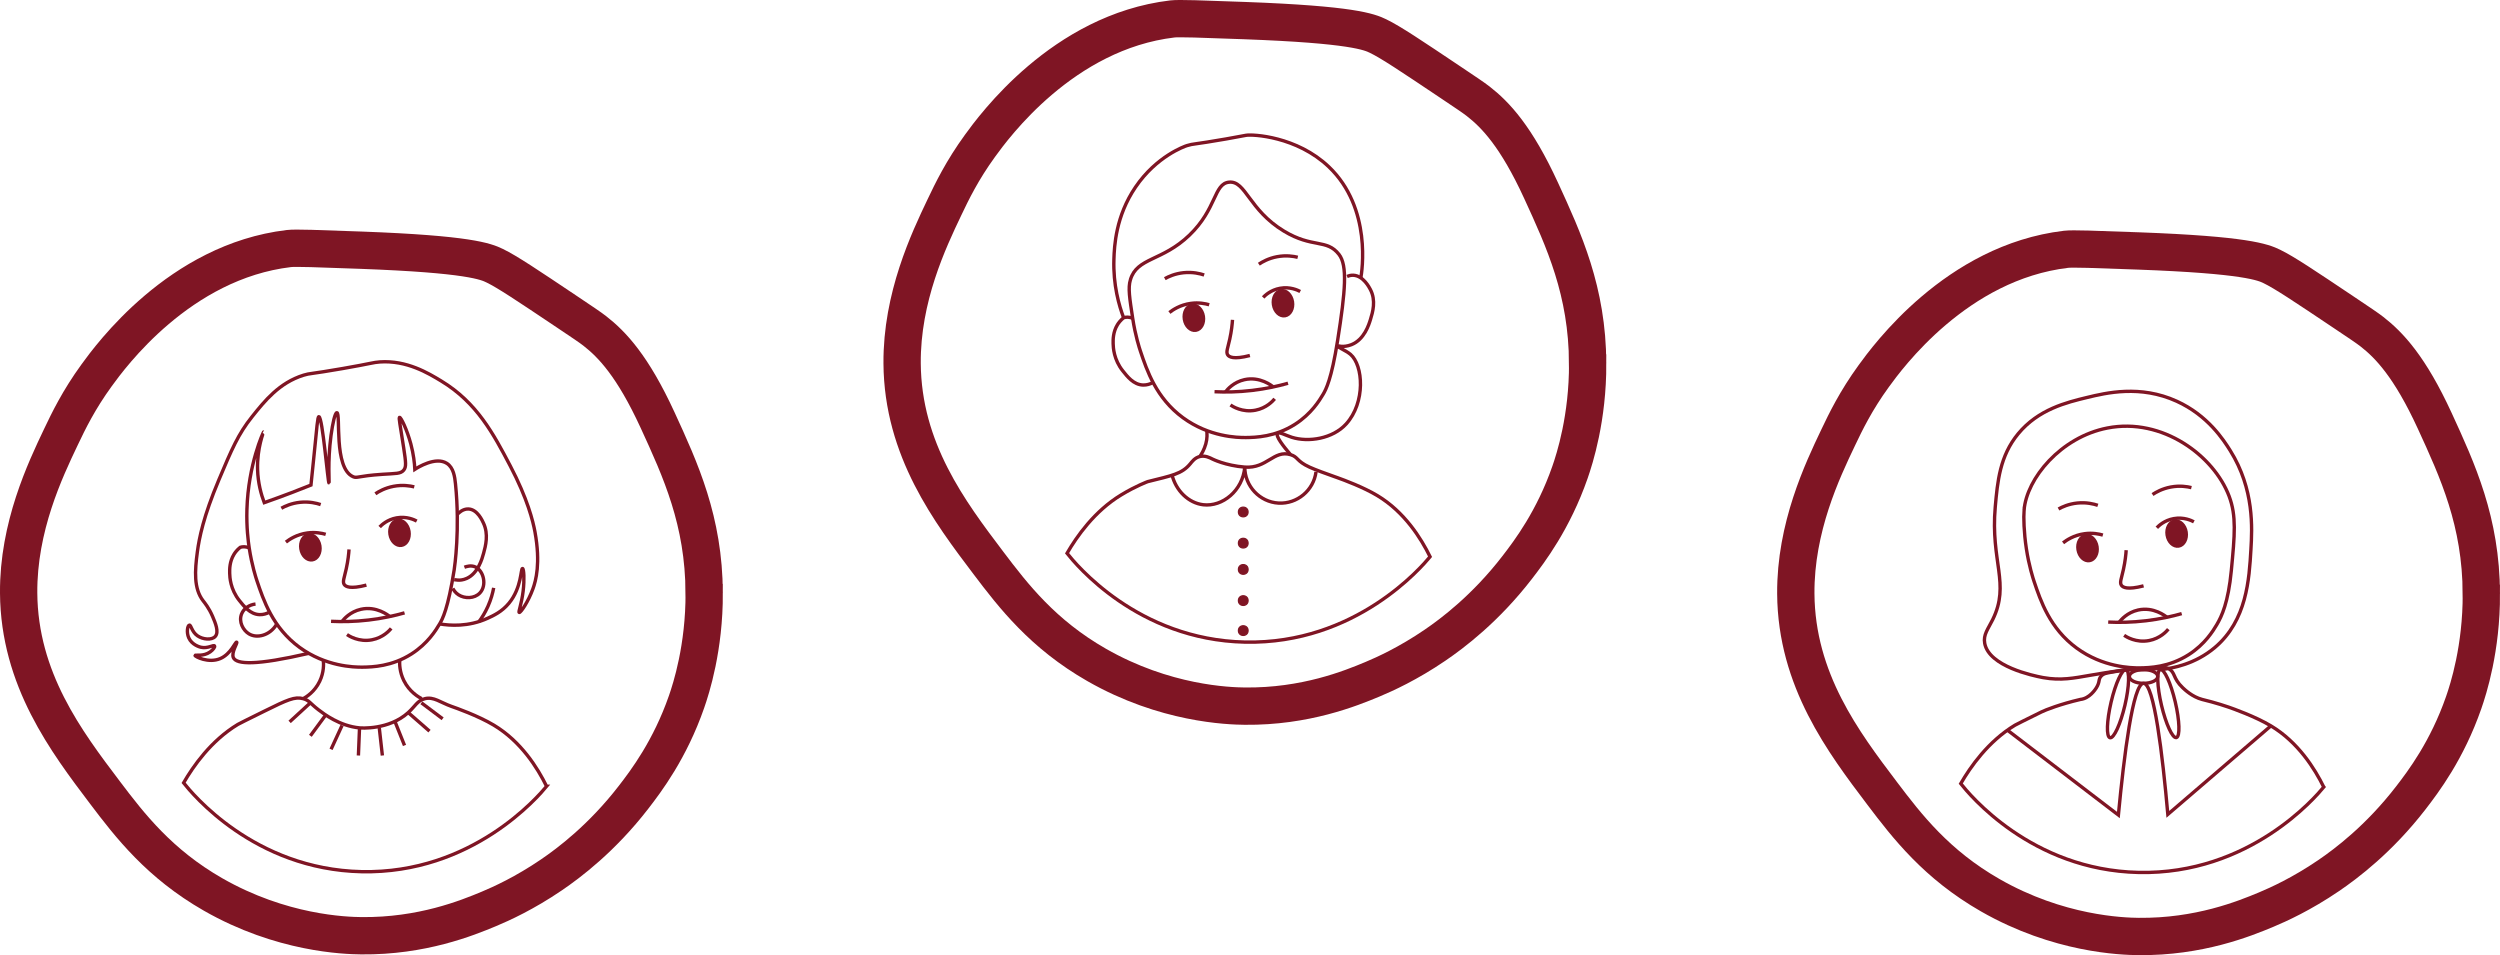 <?xml version="1.0" encoding="UTF-8"?>
<svg id="Lag_1" xmlns="http://www.w3.org/2000/svg" viewBox="0 0 1474.17 563.22">
  <defs>
    <style>
      .cls-1 {
        stroke-width: 22px;
      }

      .cls-1, .cls-2 {
        fill: none;
      }

      .cls-1, .cls-2, .cls-3, .cls-4 {
        stroke: #7f1524;
        stroke-miterlimit: 10;
      }

      .cls-2, .cls-3 {
        stroke-width: 2px;
      }

      .cls-3, .cls-4 {
        fill: #7f1524;
      }

      .cls-4 {
        stroke-width: .75px;
      }
    </style>
  </defs>
  <g>
    <path class="cls-1" d="M415.24,349.66c.12,32.25-7.67,56.31-10.39,64.14-9.81,28.22-23.87,46.75-31.26,56.32-18.6,24.1-38.11,38.75-48.44,45.78-15.8,10.77-29.63,17.04-36.82,20.04-12.84,5.36-39.53,16.2-75.21,15.84-9.57-.1-47.17-1.27-87.47-24.34-31.62-18.1-48.99-40.57-63.73-60.06-22.74-30.06-50.56-66.82-50.92-117.72-.28-39.05,15.71-72.62,24.88-91.88,4.52-9.5,10.51-21.92,21.11-36.5,8.03-11.04,48.75-67.05,113.36-74.72,3.86-.46,16.83.02,42.76.98,63.33,2.34,73.45,6.65,78.57,9.13,7.45,3.61,19.16,11.45,42.57,27.14,9.14,6.12,13.71,9.18,16.4,11.27,10.26,7.97,22.48,20.82,37.09,52.58,13.55,29.47,27.34,59.47,27.49,101.99Z"/>
    <path class="cls-2" d="M145.6,300.33c-.32,10.66.79,19.09,1.34,22.71,1.56,10.27,4.03,17.77,4.55,19.34,3.85,11.48,9.3,27.75,25.12,39.33,15.42,11.29,31.97,11.76,37.19,11.69,5.68-.07,17.21-.36,28.85-7.8,9.62-6.15,14.44-14.08,16.58-17.69,1.66-2.8,4.96-8.91,8.57-31.82.27-1.69,3.51-23.91.79-50.69-.43-4.23-1.12-9.63-5.11-12.18-6.59-4.22-17.25,2.5-18.86,3.54-.19-3.6-.74-8.83-2.36-14.93-2.27-8.53-5.9-15.97-6.68-15.72-.54.17.31,3.95,2.45,17.96,1.35,8.85,1.61,11.26,0,13.19-1.82,2.17-4.5,1.9-12.54,2.43-14.7.97-14.83,2.49-17.31,1.4-11.62-5.09-7.13-37.6-9.54-37.74-1.06-.06-2.48,6.14-3.45,13.39-2.11,15.87-.86,28.05-1.2,28.08-.62.05-3.81-39.18-5.96-39.11-.76.02-1.05,4.89-3.14,25.54-.62,6.11-1.15,11.2-1.53,14.78-3.74,1.5-7.55,3-11.44,4.48-5.45,2.08-10.83,4.04-16.11,5.89-1.81-4.83-3.71-11.56-3.93-19.65-.35-12.71,3.6-21.99,3.54-22-.1-.03-9.03,18.99-9.82,45.58Z"/>
    <path class="cls-2" d="M158.43,361.21c-1.19.58-3.06,1.29-5.33,1.22-5.73-.17-9.42-5.19-11.9-8.25-5.43-6.7-5.71-13.96-5.76-16.12-.06-2.34-.1-6.87,2.5-11.13.65-1.07,1.78-2.63,3.68-4.17.05-.02.11-.04.16-.05,1.16-.36,2.86-.53,5.17.33"/>
    <path class="cls-2" d="M150.67,356.18c-3.75.43-6.93,2.64-8.21,5.83-1.86,4.63.91,9.71,4.37,11.78,4.71,2.82,12.17.96,16.12-5.41"/>
    <path class="cls-2" d="M269.64,303.35c.86-.94,3.28-3.33,6.53-3.22,5.35.17,8.27,6.96,8.91,8.31,3.13,6.63,1.24,13.55.1,17.74-.84,3.1-3.23,11.87-9.94,14.88-2.15.97-4.11,1.13-5.39.99l-2.04-.23"/>
    <path class="cls-2" d="M273.84,334.48c1.24-.47,4.02-1.33,6.57-.12,4.75,2.24,6.82,10.73,2.6,15.25-3.23,3.46-9,3.48-12.65,1.12-1.79-1.16-2.8-2.71-3.35-3.76"/>
    <g>
      <path class="cls-2" d="M195.21,366.37c6.33.31,13.85.22,22.24-.77,8.07-.95,15.16-2.53,21.09-4.22"/>
      <path class="cls-2" d="M204.6,374.2c1.15.78,7.02,4.57,14.76,3.07,6.48-1.25,10.24-5.43,11.31-6.71"/>
      <path class="cls-2" d="M229.85,363.55c-.88-.73-7.89-6.33-17.02-4.28-6.39,1.43-10.05,5.76-11.13,7.15"/>
    </g>
    <path class="cls-2" d="M205.81,323.98c-.17,2.57-.57,6.54-1.62,11.33-1.21,5.51-2.32,7.72-1.2,9.36.81,1.18,3.32,2.87,13.07.35"/>
    <ellipse class="cls-3" cx="183.02" cy="322.74" rx="5.66" ry="7.45" transform="translate(-48.09 32.49) rotate(-8.97)"/>
    <path class="cls-3" d="M241.16,313.31c.64,4.07-1.34,7.76-4.43,8.25s-6.11-2.41-6.76-6.48c-.64-4.07,1.34-7.76,4.43-8.25,3.09-.49,6.11,2.41,6.76,6.48Z"/>
    <path class="cls-2" d="M168.59,319.66c1.95-1.53,6.33-4.53,12.68-5.39,4.7-.64,8.54.16,10.79.81"/>
    <path class="cls-2" d="M223.88,310.76c1.09-1.15,4.46-4.4,9.98-5.39,5.94-1.07,10.52,1.17,11.87,1.89"/>
    <path class="cls-2" d="M165.9,299.7c2.14-1.2,5.96-2.98,11.06-3.51,5.43-.56,9.76.55,12.14,1.35"/>
    <path class="cls-2" d="M221.34,291.17c2.04-1.37,5.7-3.46,10.73-4.41,5.36-1.01,9.78-.26,12.21.34"/>
    <path class="cls-2" d="M322.31,463.66c-5.31-10.81-15.09-26.47-31.17-36.09-9.29-5.56-22.5-10.19-25.01-11.07-6.29-2.21-10.4-5.83-15.58-4.51-4.51,1.15-5.6,4.36-9.84,8.2-11.48,10.4-28.03,9.08-28.71,9.02-11.68-1.09-21.11-8.3-24.19-10.66-5.03-3.85-5.44-5.59-9.02-6.56-4.94-1.35-9.24.59-22.96,7.38-9.89,4.89-14.83,7.34-15.58,7.79-15.86,9.58-26.32,24.68-31.99,34.45,4.83,6.13,41.51,51.01,104.87,52.39,65.36,1.42,104.52-44.65,109.19-50.34Z"/>
    <path class="cls-2" d="M170.78,425.67l12.24-11.24-12.24,11.24Z"/>
    <path class="cls-2" d="M183.02,433.88l9.04-12.27-9.04,12.27Z"/>
    <path class="cls-2" d="M195.21,441.85l6.5-14.11-6.5,14.11Z"/>
    <path class="cls-2" d="M211.34,445.5l.66-16.28-.66,16.28Z"/>
    <path class="cls-2" d="M225.47,445.5l-1.82-16.28,1.82,16.28Z"/>
    <path class="cls-2" d="M238.53,439.57l-5.55-13.9,5.55,13.9Z"/>
    <path class="cls-2" d="M253.26,431.14l-12.55-10.95,12.55,10.95Z"/>
    <path class="cls-2" d="M261.01,423.85l-12.53-9.42,12.53,9.42Z"/>
    <path class="cls-2" d="M259.23,367.9c5.85.99,16.88,1.9,28.33-3.33,3.45-1.58,8.42-3.84,12.6-8.93,7.51-9.14,6.86-20.54,7.95-20.42.81.09,1.2,6.47.37,13.37-.94,7.74-2.95,12.28-2.32,12.55.78.34,5.34-6.31,8.11-14,1.69-4.69,4.58-14.93,1.19-33.45-1.15-6.27-4.36-19.52-14.67-39.13-9.78-18.59-19.53-37.14-40.6-49.89-7.64-4.63-20.38-12.34-36.2-11.25-4.1.28-4.78.91-22.01,3.91-19.35,3.38-19.07,2.69-22.99,3.91-14.36,4.48-22.93,15.2-30.33,24.46-8.25,10.33-12.02,19.28-19.57,37.18-9.17,21.76-11.63,34.43-12.72,42.56-1.5,11.15-2.19,21.65,3.42,28.86.78,1,3.4,4.14,5.5,9.06,1.67,3.89,3.99,9.32,1.62,11.95-2.09,2.32-7.28,1.8-10.43-.37-3.49-2.41-3.79-6.53-4.84-6.33-1.01.19-1.8,4.16-.37,7.45,1.85,4.26,6.57,5.46,7.07,5.59,4.22,1.01,7.65-1.66,8.19-.74.38.64-1.01,2.38-2.63,3.52-4.05,2.87-8.84,1.56-8.91,2.06-.1.66,7.94,4.82,14.89,1.86,6.32-2.69,8.94-10.08,9.68-9.68.7.37-3.3,6.03-1.96,9.11,1.79,4.09,13.41,4.69,44.48-2.52"/>
    <path class="cls-2" d="M291.11,346.64c-.55,2.97-1.54,6.77-3.4,10.92-1.66,3.72-3.57,6.71-5.24,8.97"/>
    <path class="cls-2" d="M190.64,389.28c.23,2.11.46,7.04-2.12,12.43-2.99,6.25-7.93,9.28-9.73,10.28"/>
    <path class="cls-2" d="M235.69,389.27c-.13,2.25-.08,6.96,2.45,12.07,3.26,6.56,8.59,9.65,10.53,10.67"/>
  </g>
  <g>
    <path class="cls-1" d="M936.19,214.27c.12,32.25-7.67,56.31-10.39,64.14-9.81,28.22-23.87,46.75-31.26,56.32-18.6,24.1-38.11,38.75-48.44,45.78-15.8,10.77-29.63,17.04-36.82,20.04-12.84,5.36-39.53,16.2-75.21,15.84-9.57-.1-47.17-1.27-87.47-24.34-31.62-18.1-48.99-40.57-63.73-60.06-22.74-30.06-50.56-66.82-50.92-117.72-.28-39.05,15.71-72.62,24.88-91.88,4.52-9.5,10.51-21.92,21.11-36.5,8.03-11.04,48.75-67.05,113.36-74.72,3.86-.46,16.83.02,42.76.98,63.33,2.34,73.45,6.65,78.57,9.13,7.45,3.61,19.16,11.45,42.57,27.14,9.14,6.12,13.71,9.18,16.4,11.27,10.26,7.97,22.48,20.82,37.09,52.58,13.55,29.47,27.34,59.47,27.49,101.99Z"/>
    <path class="cls-2" d="M666.56,164.94c-1.47,4.93-.46,10.84,1.34,22.71,1.56,10.27,4.03,17.77,4.55,19.34,3.85,11.48,9.3,27.75,25.12,39.33,15.42,11.29,31.97,11.76,37.19,11.69,5.68-.07,17.21-.36,28.85-7.8,9.62-6.15,14.44-14.08,16.58-17.69,1.66-2.8,4.96-8.91,8.57-31.82,4.62-29.36,5.85-44.19.79-50.69-7.28-9.33-15.53-3.46-32.51-13.76-20.67-12.53-22.46-29.74-32.25-28.83-9.11.84-7.23,15.71-23.46,31.28-16.16,15.5-30.82,13.05-34.76,26.24Z"/>
    <path class="cls-2" d="M679.38,225.82c-1.19.58-3.06,1.29-5.33,1.22-5.73-.17-9.42-5.19-11.9-8.25-5.43-6.7-5.71-13.96-5.76-16.12-.06-2.34-.1-6.87,2.5-11.13.65-1.07,1.78-2.63,3.68-4.17.05-.02.11-.04.16-.05,1.16-.36,2.86-.53,5.17.33"/>
    <path class="cls-2" d="M794.32,163.01c.84-.36,2.11-.77,3.64-.71,5.96.23,9.54,7.36,10.05,8.31,3.53,6.63,1.4,13.55.12,17.74-.95,3.1-3.65,11.87-11.21,14.88-2.42.97-4.64,1.13-6.07.99-1.32-.13-2.22-.44-2.3-.23-.2.53,5.15,2.75,7.71,4.9,7.69,6.49,9.02,28.44-2.46,41.09-7.94,8.75-22.22,10.97-32.07,7.87-3.8-1.2-7.47-3.4-8.42-2.27-1.25,1.49,3.36,7.47,7.66,12.5"/>
    <g>
      <path class="cls-2" d="M716.17,230.98c6.33.31,13.85.22,22.24-.77,8.07-.95,15.16-2.53,21.09-4.22"/>
      <path class="cls-2" d="M725.56,238.81c1.15.78,7.02,4.57,14.76,3.07,6.48-1.25,10.24-5.43,11.31-6.71"/>
      <path class="cls-2" d="M750.81,228.16c-.88-.73-7.89-6.33-17.02-4.28-6.39,1.43-10.05,5.76-11.13,7.15"/>
    </g>
    <path class="cls-2" d="M726.77,188.59c-.17,2.57-.57,6.54-1.62,11.33-1.21,5.51-2.32,7.72-1.2,9.36.81,1.18,3.32,2.87,13.07.35"/>
    <ellipse class="cls-3" cx="703.98" cy="187.36" rx="5.66" ry="7.45" transform="translate(-20.6 112.07) rotate(-8.97)"/>
    <path class="cls-3" d="M762.12,177.92c.64,4.07-1.34,7.76-4.43,8.25s-6.11-2.41-6.76-6.48c-.64-4.07,1.34-7.76,4.43-8.25,3.09-.49,6.11,2.41,6.76,6.48Z"/>
    <path class="cls-2" d="M689.55,184.28c1.95-1.53,6.33-4.53,12.68-5.39,4.7-.64,8.54.16,10.79.81"/>
    <path class="cls-2" d="M744.84,175.38c1.09-1.15,4.46-4.4,9.98-5.39,5.94-1.07,10.52,1.17,11.87,1.89"/>
    <path class="cls-2" d="M686.85,164.32c2.14-1.2,5.96-2.98,11.06-3.51,5.43-.56,9.76.55,12.14,1.35"/>
    <path class="cls-2" d="M742.3,155.79c2.04-1.37,5.7-3.46,10.73-4.41,5.36-1.01,9.78-.26,12.21.34"/>
    <path class="cls-2" d="M843.27,328.28c-5.31-10.81-15.09-26.47-31.17-36.09-8.15-4.88-19.31-9.04-23.63-10.58-.2-.07-.67-.24-1.39-.49-5.04-1.79-11.25-4-14.9-5.67-7.95-3.64-6.57-6-11.24-7.37-9.9-2.9-13.87,8.36-26.93,7.36-11.45-.88-19.13-4.78-19.13-4.78-1.33-.67-4.18-2.24-7.37-1.47-2.98.71-4.65,3.09-5.63,4.27-4.98,6.06-10.93,6.99-25.11,10.54,0,0-6.83,2.5-15.58,7.79-15.86,9.58-26.32,24.68-31.99,34.45,4.83,6.13,41.51,51.01,104.87,52.39,65.36,1.42,104.52-44.65,109.19-50.34Z"/>
    <path class="cls-2" d="M802.44,163.85c.58-3.23,6.77-40.99-18.86-65.47-18.86-18.01-45.01-19.3-48.88-18.59-.84.15-5.27,1.02-11.79,2.16-19.35,3.38-19.07,2.69-22.99,3.91-1.44.45-17.93,6.24-30.33,24.46-11.69,17.18-12.49,34.76-12.75,42.54-.51,15.27,3.06,27.4,5.72,34.5"/>
    <path class="cls-2" d="M691.02,279.71c2.31,9.73,9.91,16.93,18.51,17.93,11.29,1.31,23.24-8.21,24.49-22.2-.04,11.23,8.82,20.61,19.92,21.22,10.93.6,20.67-7.48,22.08-18.44"/>
    <path class="cls-2" d="M707.51,269.18c1.09-1.57,2.55-4.06,3.5-7.37.95-3.29.77-6.15.58-7.91"/>
    <circle class="cls-4" cx="733.1" cy="301.9" r="2.85"/>
    <circle class="cls-4" cx="733.1" cy="320.27" r="2.85"/>
    <circle class="cls-4" cx="733.1" cy="335.78" r="2.85"/>
    <circle class="cls-4" cx="733.1" cy="354.15" r="2.85"/>
    <circle class="cls-4" cx="733.1" cy="371.84" r="2.85"/>
  </g>
  <g>
    <path class="cls-1" d="M1463.17,350.1c.12,32.25-7.67,56.31-10.39,64.14-9.81,28.22-23.87,46.75-31.26,56.32-18.6,24.1-38.11,38.75-48.44,45.78-15.8,10.77-29.63,17.04-36.82,20.04-12.84,5.36-39.53,16.2-75.21,15.84-9.57-.1-47.17-1.27-87.47-24.34-31.62-18.1-48.99-40.57-63.73-60.06-22.74-30.06-50.56-66.82-50.92-117.72-.28-39.05,15.71-72.62,24.88-91.88,4.52-9.5,10.51-21.92,21.11-36.5,8.03-11.04,48.75-67.05,113.36-74.72,3.86-.46,16.83.02,42.76.98,63.33,2.34,73.45,6.65,78.57,9.13,7.45,3.61,19.16,11.45,42.57,27.14,9.14,6.12,13.71,9.18,16.4,11.27,10.26,7.97,22.48,20.82,37.09,52.58,13.55,29.47,27.34,59.47,27.49,101.99Z"/>
    <path class="cls-2" d="M1193.53,300.77c-.34,4.24-.1,13.22,1.34,22.71,1.56,10.27,4.03,17.77,4.55,19.34,3.85,11.48,9.3,27.75,25.12,39.33,15.42,11.29,31.97,11.76,37.19,11.69,5.68-.07,17.21-.36,28.85-7.8,9.62-6.15,14.44-14.08,16.58-17.69,2.89-4.88,6.77-13.04,8.57-31.82,2.03-21.22,3.09-32.3-1.31-43.97-8.95-23.71-39.22-46.53-71.78-40.17-27.5,5.37-47.63,29.79-49.1,48.39Z"/>
    <g>
      <path class="cls-2" d="M1243.14,366.81c6.33.31,13.85.22,22.24-.77,8.07-.95,15.16-2.53,21.09-4.22"/>
      <path class="cls-2" d="M1252.53,374.64c1.15.78,7.02,4.57,14.76,3.07,6.48-1.25,10.24-5.43,11.31-6.71"/>
      <path class="cls-2" d="M1277.78,363.99c-.88-.73-7.89-6.33-17.02-4.28-6.39,1.43-10.05,5.76-11.13,7.15"/>
    </g>
    <path class="cls-2" d="M1253.74,324.42c-.17,2.57-.57,6.54-1.62,11.33-1.21,5.51-2.32,7.72-1.2,9.36.81,1.18,3.32,2.87,13.07.35"/>
    <ellipse class="cls-3" cx="1230.95" cy="323.18" rx="5.66" ry="7.45" transform="translate(-35.34 195.91) rotate(-8.97)"/>
    <path class="cls-3" d="M1289.09,313.74c.64,4.07-1.34,7.76-4.43,8.25s-6.11-2.41-6.76-6.48c-.64-4.07,1.34-7.76,4.43-8.25,3.09-.49,6.11,2.41,6.76,6.48Z"/>
    <path class="cls-2" d="M1216.52,320.1c1.95-1.53,6.33-4.53,12.68-5.39,4.7-.64,8.54.16,10.79.81"/>
    <path class="cls-2" d="M1271.81,311.2c1.09-1.15,4.46-4.4,9.98-5.39,5.94-1.07,10.52,1.17,11.87,1.89"/>
    <path class="cls-2" d="M1213.83,300.14c2.14-1.2,5.96-2.98,11.06-3.51,5.43-.56,9.76.55,12.14,1.35"/>
    <path class="cls-2" d="M1269.27,291.61c2.04-1.37,5.7-3.46,10.73-4.41,5.36-1.01,9.78-.26,12.21.34"/>
    <path class="cls-2" d="M1370.24,464.1c-5.31-10.81-15.09-26.47-31.17-36.09-9.29-5.56-22.5-10.19-25.01-11.07,0,0-1.91-.66-4.81-1.56-1.99-.61-3.7-1.1-5.15-1.5-3.05-.83-4.8-1.24-5.62-1.45-5.74-1.51-10.22-5.77-11.39-6.89-6.06-5.76-4.19-9.11-8.48-11.33-2.88-1.49-3.85.4-14.62.64-7.24.16-9.95-.05-14.85.83-6.09,1.09-8.39,1.11-10.07,2.91-2,2.14-.56,3.24-2.98,7.09-.51.81-4.01,6.22-9.37,6.76,0,0,0,0,0,0-11.72,2.73-20.5,6.16-22.96,7.38-9.89,4.89-14.83,7.34-15.58,7.79-15.86,9.58-26.32,24.68-31.99,34.45,4.83,6.13,41.51,51.01,104.87,52.39,65.36,1.42,104.52-44.65,109.19-50.34Z"/>
    <path class="cls-2" d="M1273.88,394.87c7.38-.78,20.66-3.31,32.23-13.13,18.77-15.93,20.16-40.13,21.19-57.79.72-12.42,2.06-35.4-12.16-58.19-3.98-6.37-13.27-20.84-31.65-29.19-21.49-9.77-41.61-4.9-52.94-2.16-11.83,2.86-28.55,6.91-40.49,21.36-10.85,13.14-12.18,28.13-13.52,43.18-2.86,32.24,8.88,45.33-1.49,66.38-2.75,5.57-5.67,8.92-4.73,14.03,2.51,13.62,28.58,19.08,33.92,20.1.15.03.38.07.7.13,10.28,1.84,18,.28,27.49-1.38,4.81-.84,12.01-2.04,21.21-3.34"/>
    <path class="cls-2" d="M1272.35,398.89c0,2.23-3.74,4.04-8.36,4.04-4.62,0-8.36-1.81-8.36-4.04,0-2.23,3.74-4.04,8.36-4.04s8.36,1.81,8.36,4.04Z"/>
    <path class="cls-2" d="M1252.99,415.9c-2.61,11.09-6.54,19.65-8.79,19.12-2.25-.53-1.95-9.94.65-21.03,2.61-11.09,6.54-19.65,8.79-19.12,2.25.53,1.95,9.94-.65,21.03Z"/>
    <ellipse class="cls-2" cx="1278.6" cy="414.94" rx="4.18" ry="20.62" transform="translate(-61.04 303.79) rotate(-13.24)"/>
    <path class="cls-2" d="M1183.72,430.55c21.81,16.68,43.61,33.36,65.42,50.04,3.36-35.28,8.62-77.67,14.85-77.65,6.2.02,11.16,41.93,14.31,77.26,20.26-17.39,40.52-34.79,60.78-52.18"/>
  </g>
</svg>